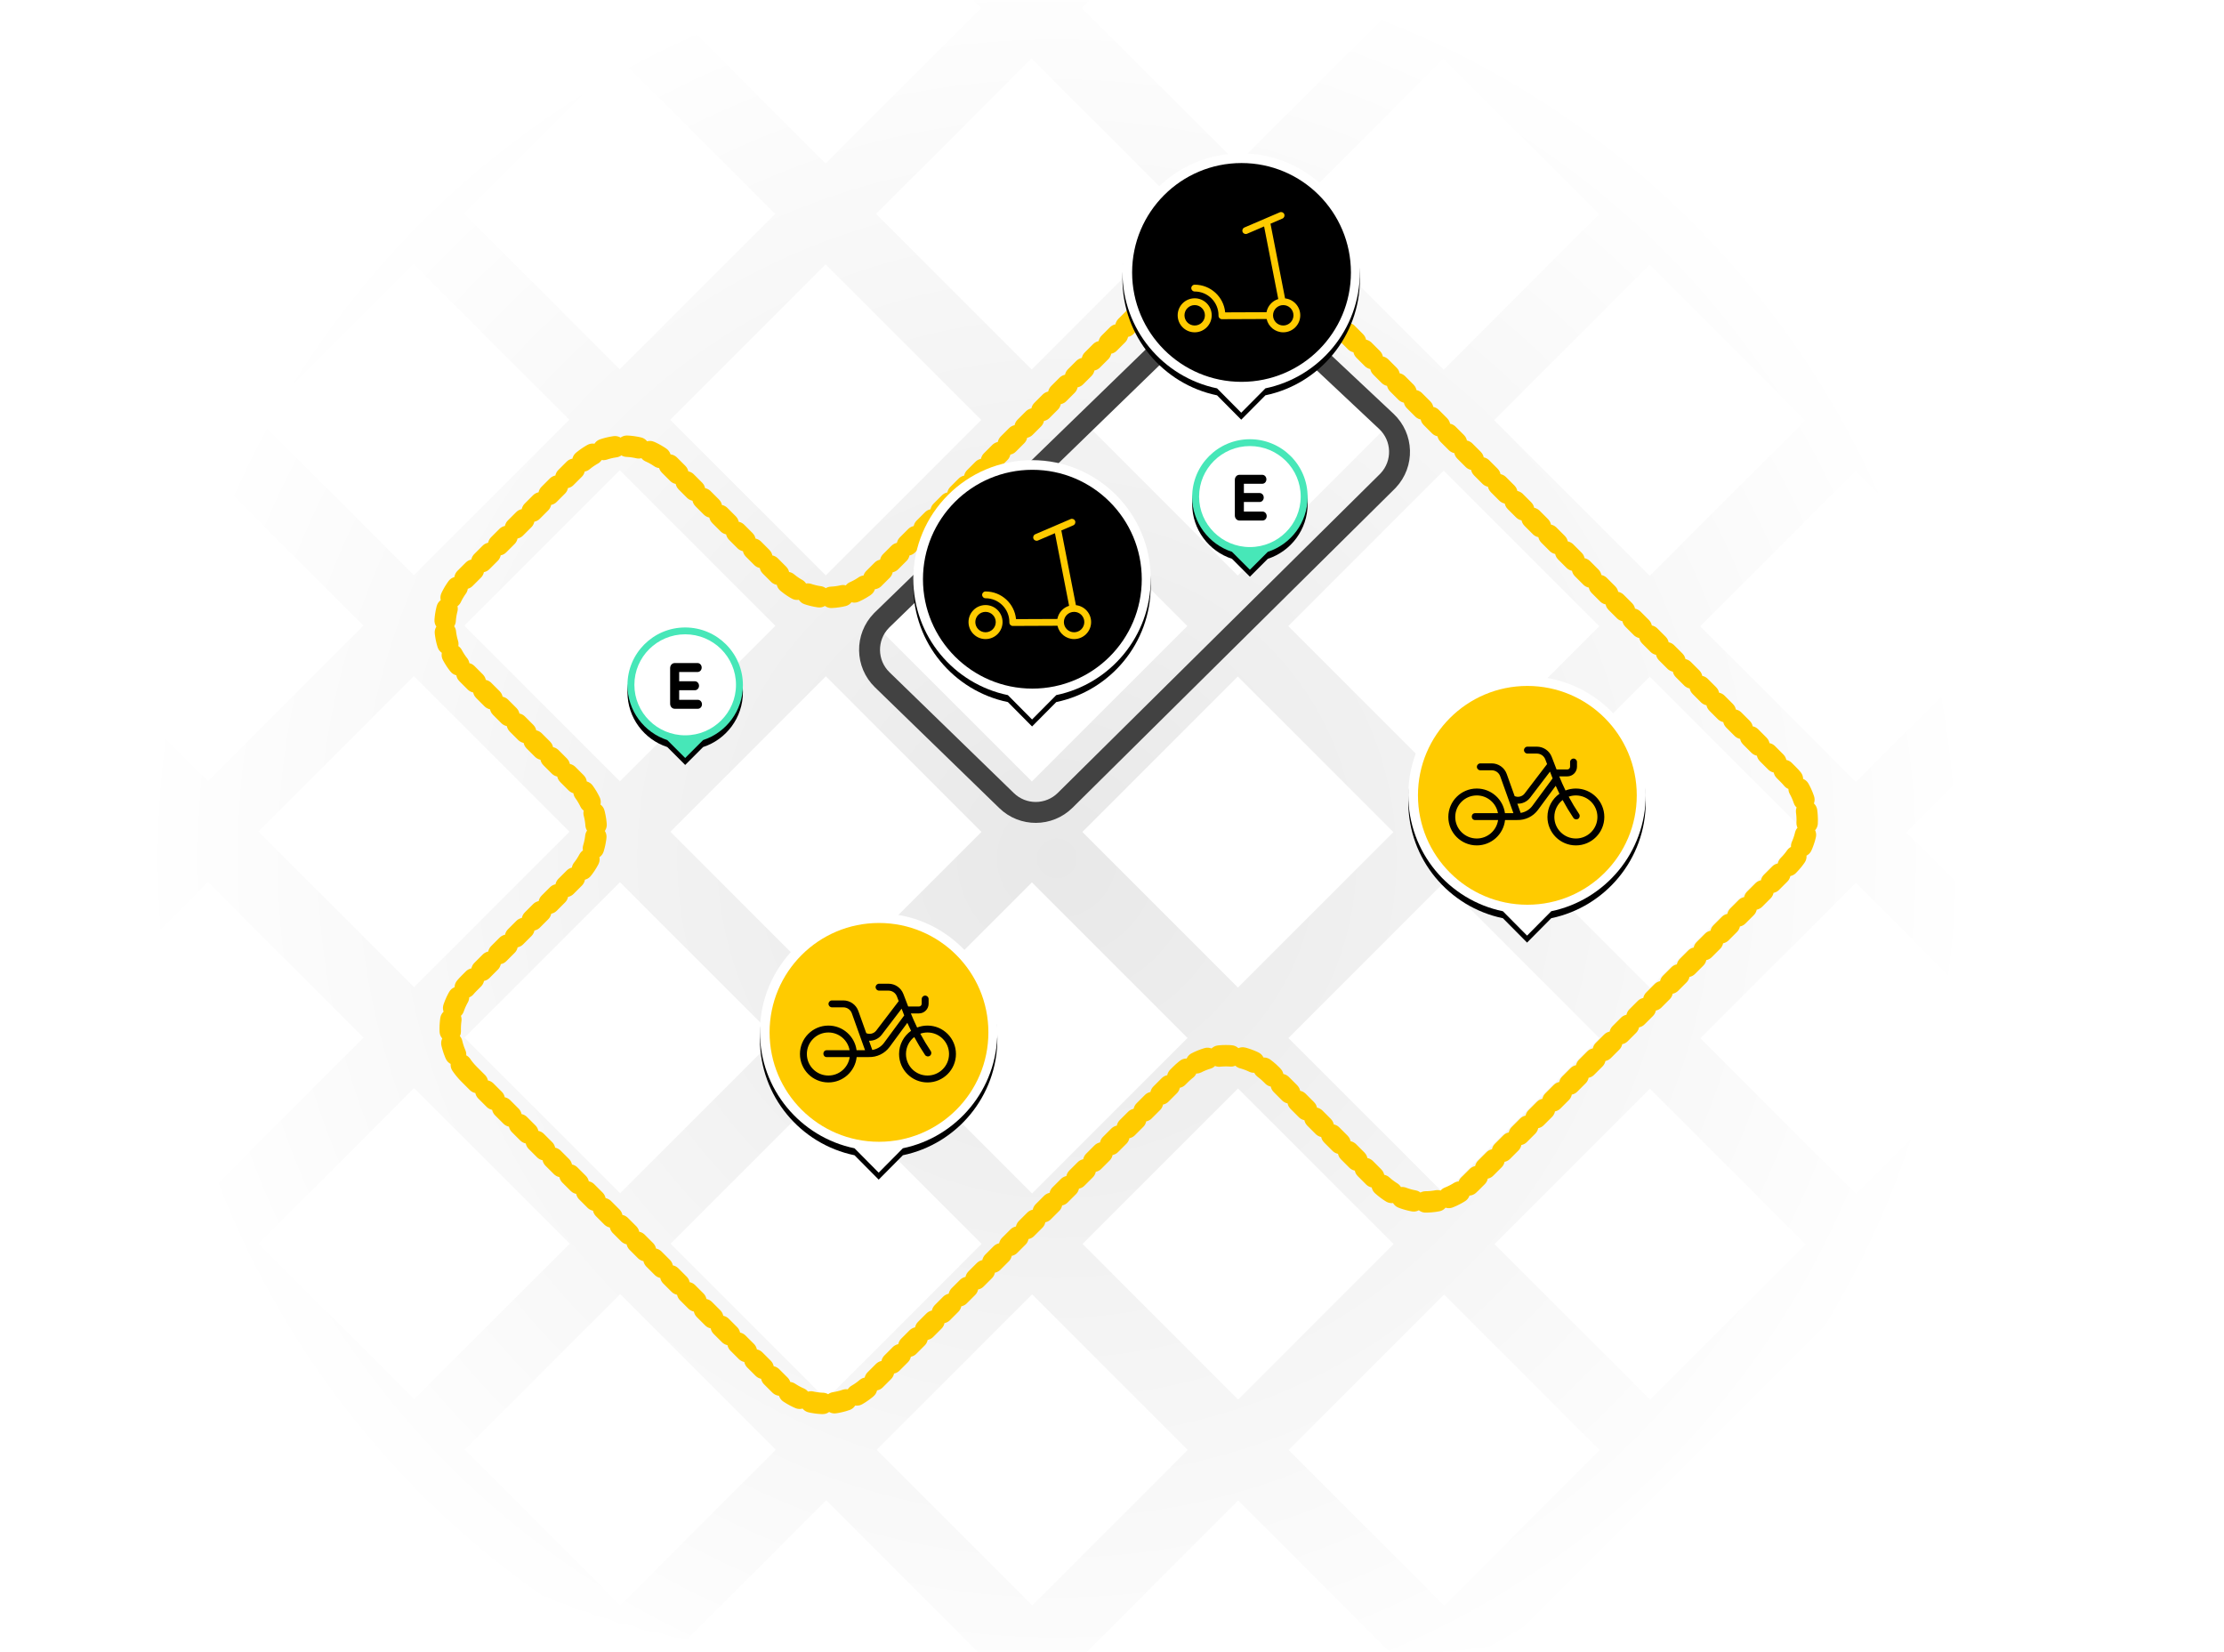<?xml version="1.0" encoding="UTF-8"?>
<svg width="319px" height="237px" viewBox="0 0 319 237" version="1.1" xmlns="http://www.w3.org/2000/svg" xmlns:xlink="http://www.w3.org/1999/xlink">
    <!-- Generator: Sketch 52.4 (67378) - http://www.bohemiancoding.com/sketch -->
    <title>thumb_02</title>
    <desc>Created with Sketch.</desc>
    <defs>
        <rect id="path-1" x="0" y="0" width="320" height="237" rx="118.5"></rect>
        <ellipse id="path-3" cx="161.792" cy="161.637" rx="161.792" ry="161.637"></ellipse>
        <radialGradient cx="52.043%" cy="50%" fx="52.043%" fy="50%" r="50.269%" gradientTransform="translate(0.52,0.5),scale(0.999,1),rotate(86.162),translate(-0.52,-0.5)" id="radialGradient-5">
            <stop stop-color="#E8E8E8" offset="0%"></stop>
            <stop stop-color="#FFFFFF" offset="100%"></stop>
        </radialGradient>
        <path d="M13.569,33.704 C5.823,32.106 7.28306304e-13,25.247 7.28306304e-13,17.028 C7.28306304e-13,7.624 7.624,2.06057393e-13 17.028,2.06057393e-13 C26.432,2.06057393e-13 34.056,7.624 34.056,17.028 C34.056,25.241 28.242,32.095 20.505,33.701 L17.035,37.199 L13.569,33.704 Z" id="path-6"></path>
        <filter x="-5.9%" y="-2.7%" width="111.7%" height="110.8%" filterUnits="objectBoundingBox" id="filter-7">
            <feOffset dx="0" dy="1" in="SourceAlpha" result="shadowOffsetOuter1"></feOffset>
            <feGaussianBlur stdDeviation="0.5" in="shadowOffsetOuter1" result="shadowBlurOuter1"></feGaussianBlur>
            <feColorMatrix values="0 0 0 0 0   0 0 0 0 0   0 0 0 0 0  0 0 0 0.216 0" type="matrix" in="shadowBlurOuter1"></feColorMatrix>
        </filter>
        <path d="M13.569,33.704 C5.823,32.106 7.28306304e-13,25.247 7.28306304e-13,17.028 C7.28306304e-13,7.624 7.624,2.06057393e-13 17.028,2.06057393e-13 C26.432,2.06057393e-13 34.056,7.624 34.056,17.028 C34.056,25.241 28.242,32.095 20.505,33.701 L17.035,37.199 L13.569,33.704 Z" id="path-8"></path>
        <filter x="-5.9%" y="-2.7%" width="111.7%" height="110.8%" filterUnits="objectBoundingBox" id="filter-9">
            <feOffset dx="0" dy="1" in="SourceAlpha" result="shadowOffsetOuter1"></feOffset>
            <feGaussianBlur stdDeviation="0.5" in="shadowOffsetOuter1" result="shadowBlurOuter1"></feGaussianBlur>
            <feColorMatrix values="0 0 0 0 0   0 0 0 0 0   0 0 0 0 0  0 0 0 0.216 0" type="matrix" in="shadowBlurOuter1"></feColorMatrix>
        </filter>
        <path d="M13.569,33.704 C5.823,32.106 7.28306304e-13,25.247 7.28306304e-13,17.028 C7.28306304e-13,7.624 7.624,2.06057393e-13 17.028,2.06057393e-13 C26.432,2.06057393e-13 34.056,7.624 34.056,17.028 C34.056,25.241 28.242,32.095 20.505,33.701 L17.035,37.199 L13.569,33.704 Z" id="path-10"></path>
        <filter x="-5.9%" y="-2.7%" width="111.7%" height="110.8%" filterUnits="objectBoundingBox" id="filter-11">
            <feOffset dx="0" dy="1" in="SourceAlpha" result="shadowOffsetOuter1"></feOffset>
            <feGaussianBlur stdDeviation="0.5" in="shadowOffsetOuter1" result="shadowBlurOuter1"></feGaussianBlur>
            <feColorMatrix values="0 0 0 0 0   0 0 0 0 0   0 0 0 0 0  0 0 0 0.216 0" type="matrix" in="shadowBlurOuter1"></feColorMatrix>
        </filter>
        <path d="M13.569,33.704 C5.823,32.106 7.28306304e-13,25.247 7.28306304e-13,17.028 C7.28306304e-13,7.624 7.624,2.06057393e-13 17.028,2.06057393e-13 C26.432,2.06057393e-13 34.056,7.624 34.056,17.028 C34.056,25.241 28.242,32.095 20.505,33.701 L17.035,37.199 L13.569,33.704 Z" id="path-12"></path>
        <filter x="-5.9%" y="-2.7%" width="111.7%" height="110.8%" filterUnits="objectBoundingBox" id="filter-13">
            <feOffset dx="0" dy="1" in="SourceAlpha" result="shadowOffsetOuter1"></feOffset>
            <feGaussianBlur stdDeviation="0.5" in="shadowOffsetOuter1" result="shadowBlurOuter1"></feGaussianBlur>
            <feColorMatrix values="0 0 0 0 0   0 0 0 0 0   0 0 0 0 0  0 0 0 0.216 0" type="matrix" in="shadowBlurOuter1"></feColorMatrix>
        </filter>
        <path d="M5.711,16.151 C2.396,15.07 0,11.954 0,8.279 C0,3.707 3.707,0 8.28,0 C12.853,0 16.56,3.707 16.56,8.279 C16.56,11.954 14.164,15.07 10.849,16.151 L8.28,18.72 L5.711,16.151 Z" id="path-14"></path>
        <filter x="-12.1%" y="-5.3%" width="124.2%" height="121.4%" filterUnits="objectBoundingBox" id="filter-15">
            <feOffset dx="0" dy="1" in="SourceAlpha" result="shadowOffsetOuter1"></feOffset>
            <feGaussianBlur stdDeviation="0.5" in="shadowOffsetOuter1" result="shadowBlurOuter1"></feGaussianBlur>
            <feColorMatrix values="0 0 0 0 0   0 0 0 0 0   0 0 0 0 0  0 0 0 0.216 0" type="matrix" in="shadowBlurOuter1"></feColorMatrix>
        </filter>
        <path d="M5.711,16.151 C2.396,15.07 0,11.954 0,8.279 C0,3.707 3.707,0 8.28,0 C12.853,0 16.56,3.707 16.56,8.279 C16.56,11.954 14.164,15.07 10.849,16.151 L8.28,18.72 L5.711,16.151 Z" id="path-16"></path>
        <filter x="-12.1%" y="-5.3%" width="124.2%" height="121.4%" filterUnits="objectBoundingBox" id="filter-17">
            <feOffset dx="0" dy="1" in="SourceAlpha" result="shadowOffsetOuter1"></feOffset>
            <feGaussianBlur stdDeviation="0.5" in="shadowOffsetOuter1" result="shadowBlurOuter1"></feGaussianBlur>
            <feColorMatrix values="0 0 0 0 0   0 0 0 0 0   0 0 0 0 0  0 0 0 0.216 0" type="matrix" in="shadowBlurOuter1"></feColorMatrix>
        </filter>
    </defs>
    <g id="Page-1" stroke="none" stroke-width="1" fill="none" fill-rule="evenodd">
        <g id="newsite_desk" transform="translate(-800, -2112)">
            <g id="thumb_02" transform="translate(799, 2112)">
                <mask id="mask-2" fill="white">
                    <use xlink:href="#path-1"></use>
                </mask>
                <g id="Mask"></g>
                <g id="Group-3" mask="url(#mask-2)">
                    <g transform="translate(-81.067, -111.68)" id="map">
                        <g>
                            <g id="Group-6">
                                <g transform="translate(229.608, 229.772) rotate(45) translate(-229.608, -229.772) translate(67.608, 67.772)">
                                    <mask id="mask-4" fill="white">
                                        <use xlink:href="#path-3"></use>
                                    </mask>
                                    <g id="Mask" fill-rule="nonzero"></g>
                                    <g id="Group-5" transform="translate(31.72, 31.691)" fill="url(#radialGradient-5)" fill-rule="nonzero">
                                        <path d="M11.198,251.023 L42.761,251.023 L42.761,219.49 L11.198,219.49 L11.198,251.023 Z M5.543,256.673 L0.958,256.673 L0.958,5.026 L5.543,5.026 L5.543,0.446 L257.43,0.446 L257.43,5.026 L262.015,5.026 L262.015,256.673 L257.43,256.673 L257.43,261.253 L5.543,261.253 L5.543,256.673 Z M251.775,251.023 L251.775,219.49 L220.212,219.49 L220.212,251.023 L251.775,251.023 Z M209.972,251.023 L209.972,219.49 L178.409,219.49 L178.409,251.023 L209.972,251.023 Z M168.169,251.023 L168.169,219.49 L136.606,219.49 L136.606,251.023 L168.169,251.023 Z M126.366,251.023 L126.366,219.49 L94.803,219.49 L94.803,251.023 L126.366,251.023 Z M84.563,251.023 L84.563,219.49 L53.001,219.49 L53.001,251.023 L84.563,251.023 Z M11.198,209.26 L42.761,209.26 L42.761,177.727 L11.198,177.727 L11.198,209.26 Z M251.775,209.26 L251.775,177.727 L220.212,177.727 L220.212,209.26 L251.775,209.26 Z M209.972,209.26 L209.972,177.727 L178.409,177.727 L178.409,209.26 L209.972,209.26 Z M168.169,209.26 L168.169,177.727 L136.606,177.727 L136.606,209.26 L168.169,209.26 Z M126.366,209.26 L126.366,177.727 L94.803,177.727 L94.803,209.26 L126.366,209.26 Z M84.563,209.26 L84.563,177.727 L53.001,177.727 L53.001,209.26 L84.563,209.26 Z M11.198,167.497 L42.761,167.497 L42.761,135.965 L11.198,135.965 L11.198,167.497 Z M251.775,167.497 L251.775,135.965 L220.212,135.965 L220.212,167.497 L251.775,167.497 Z M209.972,167.497 L209.972,135.965 L178.409,135.965 L178.409,167.497 L209.972,167.497 Z M168.169,167.497 L168.169,135.965 L136.606,135.965 L136.606,167.497 L168.169,167.497 Z M126.366,167.497 L126.366,135.965 L94.803,135.965 L94.803,167.497 L126.366,167.497 Z M84.563,167.497 L84.563,135.965 L53.001,135.965 L53.001,167.497 L84.563,167.497 Z M11.198,125.734 L42.761,125.734 L42.761,94.202 L11.198,94.202 L11.198,125.734 Z M251.775,125.734 L251.775,94.202 L220.212,94.202 L220.212,125.734 L251.775,125.734 Z M209.972,125.734 L209.972,94.202 L178.409,94.202 L178.409,125.734 L209.972,125.734 Z M168.169,125.734 L168.169,94.202 L136.606,94.202 L136.606,125.734 L168.169,125.734 Z M126.366,125.734 L126.366,94.202 L94.803,94.202 L94.803,125.734 L126.366,125.734 Z M84.563,125.734 L84.563,94.202 L53.001,94.202 L53.001,125.734 L84.563,125.734 Z M11.198,83.972 L42.761,83.972 L42.761,52.439 L11.198,52.439 L11.198,83.972 Z M251.775,83.972 L251.775,52.439 L220.212,52.439 L220.212,83.972 L251.775,83.972 Z M209.972,83.972 L209.972,52.439 L178.409,52.439 L178.409,83.972 L209.972,83.972 Z M168.169,83.972 L168.169,52.439 L136.606,52.439 L136.606,83.972 L168.169,83.972 Z M126.366,83.972 L126.366,52.439 L94.803,52.439 L94.803,83.972 L126.366,83.972 Z M84.563,83.972 L84.563,52.439 L53.001,52.439 L53.001,83.972 L84.563,83.972 Z M11.198,42.209 L42.761,42.209 L42.761,10.676 L11.198,10.676 L11.198,42.209 Z M53.001,42.209 L84.563,42.209 L84.563,10.676 L53.001,10.676 L53.001,42.209 Z M94.803,42.209 L126.366,42.209 L126.366,10.676 L94.803,10.676 L94.803,42.209 Z M136.606,42.209 L168.169,42.209 L168.169,10.676 L136.606,10.676 L136.606,42.209 Z M178.409,42.209 L209.972,42.209 L209.972,10.676 L178.409,10.676 L178.409,42.209 Z M220.212,42.209 L251.775,42.209 L251.775,10.676 L220.212,10.676 L220.212,42.209 Z" id="Combined-Shape"></path>
                                    </g>
                                    <path d="M130.679,244.195 L193.673,244.195 C198.758,244.195 202.88,240.073 202.88,234.988 L202.88,172.072 C202.88,166.987 207.002,162.865 212.087,162.865 L234.121,162.865 C239.206,162.865 243.328,158.743 243.328,153.658 L243.328,89.207 C243.328,84.122 239.206,80 234.121,80 L130.679,80 C125.594,80 121.472,84.122 121.472,89.207 L121.472,152.89 C121.472,157.975 117.35,162.097 112.265,162.097 L89.207,162.097 C84.122,162.097 80,166.22 80,171.305 L80,194.578 C80,199.663 84.122,203.786 89.207,203.786 L112.265,203.786 C117.35,203.786 121.472,207.908 121.472,212.993 L121.472,234.988 C121.472,240.073 125.594,244.195 130.679,244.195 Z" id="Path-76" stroke="#FFCB00" stroke-width="3.069" stroke-linecap="round" stroke-dasharray="1.705" fill-rule="nonzero"></path>
                                    <path d="M163.703,90.98 L163.373,155.962 C163.356,159.23 160.728,161.884 157.46,161.931 L132.594,162.29 C129.281,162.338 126.556,159.691 126.508,156.378 C126.507,156.319 126.507,156.26 126.508,156.202 L127.468,91.621 C127.516,88.415 130.075,85.813 133.28,85.713 L157.515,84.952 C160.827,84.848 163.597,87.449 163.7,90.761 C163.703,90.834 163.704,90.907 163.703,90.98 Z" id="Path-5" stroke="#424242" stroke-width="3" stroke-linecap="round" fill-rule="nonzero"></path>
                                </g>
                            </g>
                        </g>
                    </g>
                </g>
                <g id="Yellow-/-User-App-/-PIN-/-CONTENT" mask="url(#mask-2)">
                    <g transform="translate(132, 66)">
                        <g id="Yellow-/-User-App-/-PIN-/-BASE-/-#ffffff" fill-rule="nonzero">
                            <g id="Combined-Shape">
                                <use fill="black" fill-opacity="1" filter="url(#filter-7)" xlink:href="#path-6"></use>
                                <use fill="#FFFFFF" xlink:href="#path-6"></use>
                            </g>
                        </g>
                        <g id="Yellow/User-App/PIN/COLOR/#000000" transform="translate(0.99, 0.99)" fill-rule="evenodd">
                            <circle id="Oval-Copy" fill="#000000" cx="16.088" cy="16.088" r="15.692"></circle>
                        </g>
                        <g id="Yellow/User-App/PIN/MODAIS/SCOOTER/#FFCB00" transform="translate(4.95, 9.405)" fill-rule="nonzero">
                            <path d="M17.398,11.488 L15.366,1.075 L12.927,2.122 C12.679,2.228 12.392,2.113 12.286,1.866 C12.18,1.618 12.294,1.331 12.542,1.225 L17.612,-0.95 C17.86,-1.057 18.147,-0.942 18.253,-0.694 C18.359,-0.447 18.244,-0.16 17.997,-0.054 L16.283,0.681 L18.374,11.395 C19.6,11.525 20.554,12.562 20.554,13.821 C20.554,15.168 19.462,16.26 18.113,16.26 C16.947,16.26 15.972,15.443 15.73,14.35 L9.319,14.377 C9.049,14.378 8.83,14.16 8.829,13.891 C8.829,13.879 8.829,13.867 8.83,13.855 C8.829,13.843 8.829,13.832 8.829,13.821 C8.829,11.935 7.299,10.406 5.411,10.406 C5.142,10.406 4.923,10.187 4.923,9.918 C4.923,9.648 5.142,9.43 5.411,9.43 C7.695,9.43 9.572,11.172 9.785,13.399 L15.713,13.374 C15.879,12.476 16.538,11.751 17.398,11.488 Z M5.411,15.284 C6.221,15.284 6.877,14.629 6.877,13.821 C6.877,13.012 6.221,12.357 5.411,12.357 C4.602,12.357 3.946,13.012 3.946,13.821 C3.946,14.629 4.602,15.284 5.411,15.284 Z M5.411,16.26 C4.063,16.26 2.97,15.168 2.97,13.821 C2.97,12.473 4.063,11.381 5.411,11.381 C6.759,11.381 7.852,12.473 7.852,13.821 C7.852,15.168 6.759,16.26 5.411,16.26 Z M18.113,15.284 C18.923,15.284 19.579,14.629 19.579,13.821 C19.579,13.013 18.923,12.357 18.113,12.357 C17.304,12.357 16.648,13.013 16.648,13.821 C16.648,14.629 17.304,15.284 18.113,15.284 Z" id="Shape" fill="#FFCB00"></path>
                        </g>
                    </g>
                </g>
                <g id="Yellow-/-User-App-/-PIN-/-CONTENT" mask="url(#mask-2)">
                    <g transform="translate(162, 22)">
                        <g id="Yellow-/-User-App-/-PIN-/-BASE-/-#ffffff" fill-rule="nonzero">
                            <g id="Combined-Shape">
                                <use fill="black" fill-opacity="1" filter="url(#filter-9)" xlink:href="#path-8"></use>
                                <use fill="#FFFFFF" xlink:href="#path-8"></use>
                            </g>
                        </g>
                        <g id="Yellow/User-App/PIN/COLOR/#000000" transform="translate(0.99, 0.99)" fill-rule="evenodd">
                            <circle id="Oval-Copy" fill="#000000" cx="16.088" cy="16.088" r="15.692"></circle>
                        </g>
                        <g id="Yellow/User-App/PIN/MODAIS/SCOOTER/#FFCB00" transform="translate(4.95, 9.405)" fill-rule="nonzero">
                            <path d="M17.398,11.488 L15.366,1.075 L12.927,2.122 C12.679,2.228 12.392,2.113 12.286,1.866 C12.18,1.618 12.294,1.331 12.542,1.225 L17.612,-0.95 C17.86,-1.057 18.147,-0.942 18.253,-0.694 C18.359,-0.447 18.244,-0.16 17.997,-0.054 L16.283,0.681 L18.374,11.395 C19.6,11.525 20.554,12.562 20.554,13.821 C20.554,15.168 19.462,16.26 18.113,16.26 C16.947,16.26 15.972,15.443 15.73,14.35 L9.319,14.377 C9.049,14.378 8.83,14.16 8.829,13.891 C8.829,13.879 8.829,13.867 8.83,13.855 C8.829,13.843 8.829,13.832 8.829,13.821 C8.829,11.935 7.299,10.406 5.411,10.406 C5.142,10.406 4.923,10.187 4.923,9.918 C4.923,9.648 5.142,9.43 5.411,9.43 C7.695,9.43 9.572,11.172 9.785,13.399 L15.713,13.374 C15.879,12.476 16.538,11.751 17.398,11.488 Z M5.411,15.284 C6.221,15.284 6.877,14.629 6.877,13.821 C6.877,13.012 6.221,12.357 5.411,12.357 C4.602,12.357 3.946,13.012 3.946,13.821 C3.946,14.629 4.602,15.284 5.411,15.284 Z M5.411,16.26 C4.063,16.26 2.97,15.168 2.97,13.821 C2.97,12.473 4.063,11.381 5.411,11.381 C6.759,11.381 7.852,12.473 7.852,13.821 C7.852,15.168 6.759,16.26 5.411,16.26 Z M18.113,15.284 C18.923,15.284 19.579,14.629 19.579,13.821 C19.579,13.013 18.923,12.357 18.113,12.357 C17.304,12.357 16.648,13.013 16.648,13.821 C16.648,14.629 17.304,15.284 18.113,15.284 Z" id="Shape" fill="#FFCB00"></path>
                        </g>
                    </g>
                </g>
                <g id="Yellow-/-User-App-/-PIN-/-CONTENT" mask="url(#mask-2)">
                    <g transform="translate(203, 97)">
                        <g id="Yellow-/-User-App-/-PIN-/-BASE-/-#ffffff" fill-rule="nonzero">
                            <g id="Combined-Shape">
                                <use fill="black" fill-opacity="1" filter="url(#filter-11)" xlink:href="#path-10"></use>
                                <use fill="#FFFFFF" xlink:href="#path-10"></use>
                            </g>
                        </g>
                        <g id="Yellow/User-App/PIN/COLOR/#FFCB00" transform="translate(0.99, 0.99)" fill-rule="evenodd">
                            <circle id="Oval-Copy" fill="#FFCB00" cx="16.088" cy="16.088" r="15.692"></circle>
                        </g>
                        <g id="Yellow/User-App/PIN/MODAIS/BIKE/#000000" transform="translate(4.95, 9.405)" fill-rule="nonzero">
                            <path d="M16.316,3.964 L17.856,3.964 C18.077,3.964 18.256,3.785 18.256,3.564 L18.256,2.895 C18.256,2.621 18.478,2.4 18.751,2.4 C19.025,2.4 19.246,2.621 19.246,2.895 L19.246,3.564 C19.246,4.332 18.624,4.954 17.856,4.954 L16.7,4.954 C16.974,5.64 17.275,6.315 17.6,6.977 C18.061,6.797 18.563,6.698 19.087,6.698 C21.34,6.698 23.166,8.524 23.166,10.776 C23.166,13.028 21.34,14.854 19.087,14.854 C16.835,14.854 15.008,13.028 15.008,10.776 C15.008,9.402 15.688,8.187 16.729,7.448 C16.543,7.071 16.364,6.69 16.194,6.305 L13.65,9.76 C12.95,10.71 11.831,11.248 10.664,11.213 C10.637,11.218 10.61,11.22 10.581,11.22 L8.926,11.22 C8.704,13.263 6.973,14.854 4.871,14.854 C2.618,14.854 0.792,13.028 0.792,10.776 C0.792,8.524 2.618,6.698 4.871,6.698 C6.938,6.698 8.647,8.236 8.913,10.23 L10.128,10.23 L8.234,4.939 C8.05,4.424 7.561,4.08 7.014,4.08 L5.383,4.08 C5.109,4.08 4.888,3.858 4.888,3.585 C4.888,3.311 5.109,3.09 5.383,3.09 L7.014,3.09 C7.98,3.09 8.841,3.697 9.167,4.606 L10.305,7.788 C10.805,8 11.398,7.854 11.738,7.408 L14.957,3.189 L14.698,2.514 C14.505,2.013 14.024,1.683 13.488,1.683 L12.139,1.683 C11.866,1.683 11.644,1.461 11.644,1.188 C11.644,0.915 11.866,0.693 12.139,0.693 L13.488,0.693 C14.434,0.693 15.282,1.276 15.622,2.158 L16.316,3.964 Z M11.166,10.194 C11.832,10.091 12.442,9.73 12.853,9.173 L15.749,5.241 C15.711,5.145 15.673,5.05 15.636,4.953 L15.375,4.274 L12.525,8.008 C12.076,8.597 11.385,8.898 10.693,8.872 L11.166,10.194 Z M7.911,10.23 C7.654,8.785 6.39,7.688 4.871,7.688 C3.165,7.688 1.782,9.07 1.782,10.776 C1.782,12.481 3.165,13.864 4.871,13.864 C6.426,13.864 7.712,12.715 7.928,11.22 L4.647,11.22 L4.647,10.23 L7.614,10.23 C7.734,10.23 7.844,10.273 7.93,10.343 C7.949,10.485 7.96,10.629 7.96,10.776 C7.96,10.884 7.954,10.99 7.943,11.095 C7.856,11.173 7.741,11.22 7.614,11.22 L4.647,11.22 C3.987,11.22 3.987,10.23 4.647,10.23 L7.911,10.23 Z M17.187,8.341 C16.464,8.906 15.998,9.787 15.998,10.776 C15.998,12.481 17.381,13.864 19.087,13.864 C20.793,13.864 22.176,12.481 22.176,10.776 C22.176,9.07 20.793,7.688 19.087,7.688 C18.725,7.688 18.378,7.75 18.055,7.864 C18.512,8.718 19.011,9.549 19.552,10.354 C19.704,10.581 19.644,10.888 19.417,11.04 C19.19,11.193 18.882,11.132 18.73,10.906 C18.173,10.076 17.658,9.22 17.187,8.341 Z" id="Shape" fill="#000000"></path>
                        </g>
                    </g>
                </g>
                <g id="Yellow-/-User-App-/-PIN-/-CONTENT" mask="url(#mask-2)">
                    <g transform="translate(110, 131)">
                        <g id="Yellow-/-User-App-/-PIN-/-BASE-/-#ffffff" fill-rule="nonzero">
                            <g id="Combined-Shape">
                                <use fill="black" fill-opacity="1" filter="url(#filter-13)" xlink:href="#path-12"></use>
                                <use fill="#FFFFFF" xlink:href="#path-12"></use>
                            </g>
                        </g>
                        <g id="Yellow/User-App/PIN/COLOR/#FFCB00" transform="translate(0.99, 0.99)" fill-rule="evenodd">
                            <circle id="Oval-Copy" fill="#FFCB00" cx="16.088" cy="16.088" r="15.692"></circle>
                        </g>
                        <g id="Yellow/User-App/PIN/MODAIS/BIKE/#000000" transform="translate(4.95, 9.405)" fill-rule="nonzero">
                            <path d="M16.316,3.964 L17.856,3.964 C18.077,3.964 18.256,3.785 18.256,3.564 L18.256,2.895 C18.256,2.621 18.478,2.4 18.751,2.4 C19.025,2.4 19.246,2.621 19.246,2.895 L19.246,3.564 C19.246,4.332 18.624,4.954 17.856,4.954 L16.7,4.954 C16.974,5.64 17.275,6.315 17.6,6.977 C18.061,6.797 18.563,6.698 19.087,6.698 C21.34,6.698 23.166,8.524 23.166,10.776 C23.166,13.028 21.34,14.854 19.087,14.854 C16.835,14.854 15.008,13.028 15.008,10.776 C15.008,9.402 15.688,8.187 16.729,7.448 C16.543,7.071 16.364,6.69 16.194,6.305 L13.65,9.76 C12.95,10.71 11.831,11.248 10.664,11.213 C10.637,11.218 10.61,11.22 10.581,11.22 L8.926,11.22 C8.704,13.263 6.973,14.854 4.871,14.854 C2.618,14.854 0.792,13.028 0.792,10.776 C0.792,8.524 2.618,6.698 4.871,6.698 C6.938,6.698 8.647,8.236 8.913,10.23 L10.128,10.23 L8.234,4.939 C8.05,4.424 7.561,4.08 7.014,4.08 L5.383,4.08 C5.109,4.08 4.888,3.858 4.888,3.585 C4.888,3.311 5.109,3.09 5.383,3.09 L7.014,3.09 C7.98,3.09 8.841,3.697 9.167,4.606 L10.305,7.788 C10.805,8 11.398,7.854 11.738,7.408 L14.957,3.189 L14.698,2.514 C14.505,2.013 14.024,1.683 13.488,1.683 L12.139,1.683 C11.866,1.683 11.644,1.461 11.644,1.188 C11.644,0.915 11.866,0.693 12.139,0.693 L13.488,0.693 C14.434,0.693 15.282,1.276 15.622,2.158 L16.316,3.964 Z M11.166,10.194 C11.832,10.091 12.442,9.73 12.853,9.173 L15.749,5.241 C15.711,5.145 15.673,5.05 15.636,4.953 L15.375,4.274 L12.525,8.008 C12.076,8.597 11.385,8.898 10.693,8.872 L11.166,10.194 Z M7.911,10.23 C7.654,8.785 6.39,7.688 4.871,7.688 C3.165,7.688 1.782,9.07 1.782,10.776 C1.782,12.481 3.165,13.864 4.871,13.864 C6.426,13.864 7.712,12.715 7.928,11.22 L4.647,11.22 L4.647,10.23 L7.614,10.23 C7.734,10.23 7.844,10.273 7.93,10.343 C7.949,10.485 7.96,10.629 7.96,10.776 C7.96,10.884 7.954,10.99 7.943,11.095 C7.856,11.173 7.741,11.22 7.614,11.22 L4.647,11.22 C3.987,11.22 3.987,10.23 4.647,10.23 L7.911,10.23 Z M17.187,8.341 C16.464,8.906 15.998,9.787 15.998,10.776 C15.998,12.481 17.381,13.864 19.087,13.864 C20.793,13.864 22.176,12.481 22.176,10.776 C22.176,9.07 20.793,7.688 19.087,7.688 C18.725,7.688 18.378,7.75 18.055,7.864 C18.512,8.718 19.011,9.549 19.552,10.354 C19.704,10.581 19.644,10.888 19.417,11.04 C19.19,11.193 18.882,11.132 18.73,10.906 C18.173,10.076 17.658,9.22 17.187,8.341 Z" id="Shape" fill="#000000"></path>
                        </g>
                    </g>
                </g>
                <g id="Yellow/User-App/PIN/PARKING-GRENN" mask="url(#mask-2)">
                    <g transform="translate(91, 90)" id="pin_parking">
                        <g>
                            <g id="pin">
                                <g id="Combined-Shape" fill-rule="nonzero">
                                    <use fill="black" fill-opacity="1" filter="url(#filter-15)" xlink:href="#path-14"></use>
                                    <use fill="#47E7B8" xlink:href="#path-14"></use>
                                </g>
                                <ellipse id="Oval-Copy" fill="#FFFFFF" cx="8.28" cy="8.225" rx="7.287" ry="7.244"></ellipse>
                            </g>
                            <path d="M6.773,11.661 C6.408,11.661 6.12,11.342 6.12,10.94 L6.12,5.827 C6.12,5.424 6.408,5.105 6.773,5.105 L10.061,5.105 C10.383,5.105 10.646,5.396 10.646,5.752 C10.646,6.107 10.383,6.388 10.061,6.388 L7.417,6.388 L7.417,7.718 L9.68,7.718 C10.002,7.718 10.265,8.008 10.265,8.364 C10.265,8.72 10.002,9.001 9.68,9.001 L7.417,9.001 L7.417,10.378 L10.103,10.378 C10.426,10.378 10.688,10.668 10.688,11.024 C10.688,11.38 10.426,11.661 10.103,11.661 L6.773,11.661 Z" id="E-Copy" fill="#000000"></path>
                        </g>
                    </g>
                </g>
                <g id="Yellow/User-App/PIN/PARKING-GRENN" mask="url(#mask-2)">
                    <g transform="translate(172, 63)" id="pin_parking">
                        <g>
                            <g id="pin">
                                <g id="Combined-Shape" fill-rule="nonzero">
                                    <use fill="black" fill-opacity="1" filter="url(#filter-17)" xlink:href="#path-16"></use>
                                    <use fill="#47E7B8" xlink:href="#path-16"></use>
                                </g>
                                <ellipse id="Oval-Copy" fill="#FFFFFF" cx="8.28" cy="8.225" rx="7.287" ry="7.244"></ellipse>
                            </g>
                            <path d="M6.773,11.661 C6.408,11.661 6.12,11.342 6.12,10.94 L6.12,5.827 C6.12,5.424 6.408,5.105 6.773,5.105 L10.061,5.105 C10.383,5.105 10.646,5.396 10.646,5.752 C10.646,6.107 10.383,6.388 10.061,6.388 L7.417,6.388 L7.417,7.718 L9.68,7.718 C10.002,7.718 10.265,8.008 10.265,8.364 C10.265,8.72 10.002,9.001 9.68,9.001 L7.417,9.001 L7.417,10.378 L10.103,10.378 C10.426,10.378 10.688,10.668 10.688,11.024 C10.688,11.38 10.426,11.661 10.103,11.661 L6.773,11.661 Z" id="E-Copy" fill="#000000"></path>
                        </g>
                    </g>
                </g>
            </g>
        </g>
    </g>
</svg>